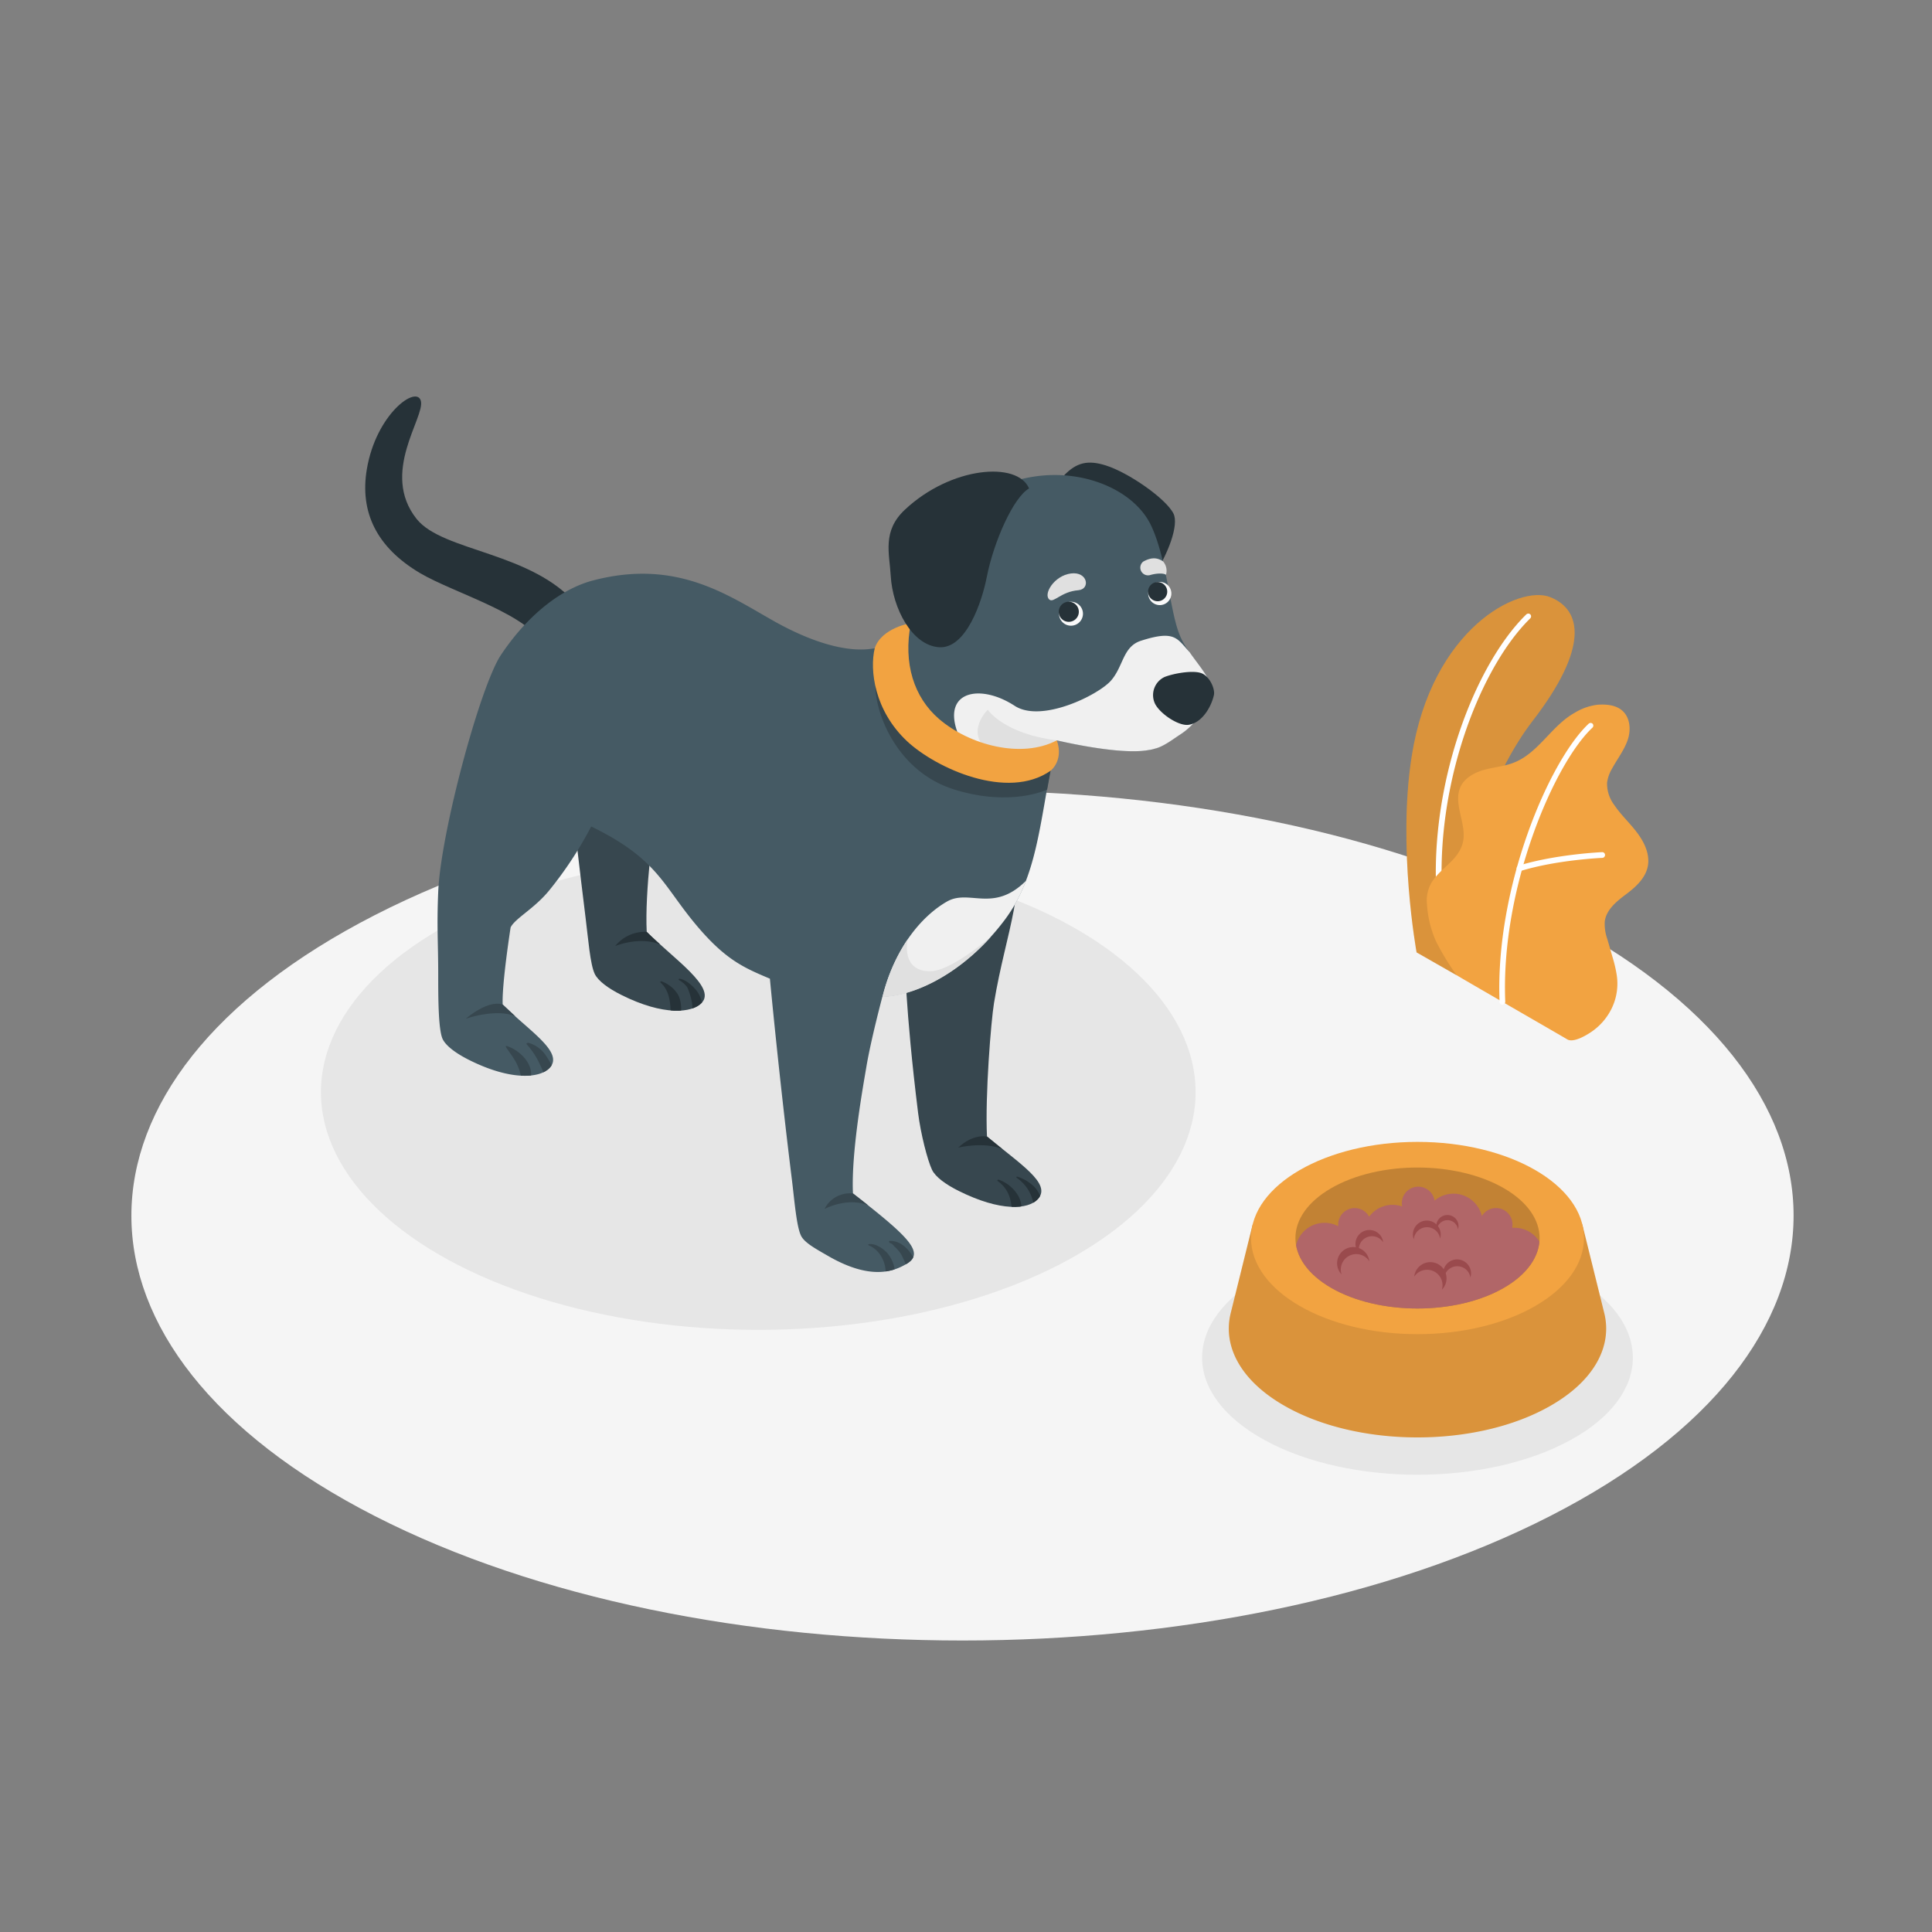 <svg xmlns="http://www.w3.org/2000/svg" xmlns:xlink="http://www.w3.org/1999/xlink" viewBox="0 0 500 500"><rect x="0" y="0" width="500" height="500" fill="#808080" stroke="none"/><defs><clipPath id="freepik--clip-path--inject-36"><path d="M344.51,333.3c12.34,7.12,32.34,7.12,44.68,0s12.34-18.68,0-25.8-32.34-7.13-44.68,0S332.17,326.17,344.51,333.3Z" style="fill:none"></path></clipPath><clipPath id="freepik--clip-path-2--inject-36"><path d="M262.38,212.63c3.66,17.54-2,28-5.13,46.94-.77,4.64-2.33,24-1.82,34.53,8.41,7.08,16.88,12.21,13.17,16.23-2.49,2.71-9.62,3.3-20.47-2.11-3.38-1.68-6.06-3.64-6.93-5.49-1.17-2.48-2.92-9.27-3.6-14.73-3.36-27.13-3.46-40.85-3.46-40.85Z" style="fill:#37474f"></path></clipPath><clipPath id="freepik--clip-path-3--inject-36"><path d="M175.08,161.93c3.67,17.54-2,28-5.13,46.95-.77,4.63-3.1,21.76-2.58,32.28,7,7,18,14.31,14.27,18.34-2.5,2.71-9.95,3.44-20.81-2-3.37-1.68-6.06-3.64-6.93-5.49-1.16-2.47-1.66-8.92-2.34-14.38-3.35-27.13-4.72-41.19-4.72-41.19Z" style="fill:#37474f"></path></clipPath><clipPath id="freepik--clip-path-4--inject-36"><path d="M305.52,164.86c-2.81-6.31-3.34-19.59-7.55-28.71s-17.22-14.89-30.55-12.78c-19.53,3.1-24.85,18.3-29.9,33.87-5.31,16.36-23.22,11.36-37.12,3.56-11.89-6.68-25.24-16.31-47-10.56-8.06,2.14-16.72,8.74-23.75,19.25-5.35,8-15.59,45.88-16.24,61.31-.39,9.27,0,12.92,0,21.55,0,5.51,0,14,1.13,16.52.87,1.84,3.56,3.8,6.93,5.48,10.85,5.42,18.31,4.69,20.8,2,3.71-4-5.12-9.4-12.17-16.35-.26-5.23,2.05-20,2.05-20,1.2-2.38,6.2-4.87,10.08-9.68A97.83,97.83,0,0,0,153,213.89c17,8.28,18.41,14.93,26.85,25.11,7.8,9.41,12.67,11.44,19.4,14.28h0s2.34,25,5.7,52.08c.67,5.47,1.17,11.91,2.33,14.39.87,1.85,3.81,3.43,7.07,5.31,11.15,6.44,17.14,3.9,20.31,2,4.8-2.86.39-7.08-13.91-18.19-.52-10.53,2.68-28.08,3.46-32.72,1.19-7.13,4.15-18.21,4.15-18.21,8.46-.24,21.46-6.34,31.62-19.87,8.36-11.05,9-24.5,12.5-42,.29-1.46.58-3,1-4.5,0,0,14,3.38,22,2.74.59-.06,1.17-.12,1.75-.23a8,8,0,0,0,1.58-.35c2.22-.47,4.84-2.52,6.48-3.58a17.65,17.65,0,0,0,3.56-3,11.27,11.27,0,0,0,.88-.93.34.34,0,0,0,.17-.3c.06,0,.06,0,.12-.06a21.54,21.54,0,0,0,3.1-5.08C315.23,175.92,308.32,171.18,305.52,164.86Z" style="fill:#455a64"></path></clipPath></defs><g id="freepik--Floor--inject-36"><path id="freepik--floor--inject-36" d="M97,392.35c84,42.95,220.18,42.95,304.18,0s84-112.57,0-155.52-220.19-43-304.18,0S13,349.41,97,392.35Z" style="fill:#f5f5f5"></path></g><g id="freepik--Shadows--inject-36"><path id="freepik--Shadow--inject-36" d="M406.27,372.78c-21.77,11.84-57.07,11.84-78.84,0s-21.77-31,0-42.85,57.07-11.83,78.84,0S428,361,406.27,372.78Z" style="fill:#e6e6e6"></path><ellipse id="freepik--shadow--inject-36" cx="196.24" cy="282.65" rx="113.18" ry="61.52" style="fill:#e6e6e6"></ellipse></g><g id="freepik--Plants--inject-36"><g id="freepik--plants--inject-36"><path d="M376.94,252.38l-10.33-5.9s-5-27.32-1.25-50.81c5.21-33,27.69-44.4,35.86-41.12s10.08,13.06-4.67,32.14C387.85,198,376.66,221.74,376.94,252.38Z" style="fill:#F2A341"></path><g style="opacity:0.1"><path d="M376.94,252.38l-10.33-5.9s-5-27.32-1.25-50.81c5.21-33,27.69-44.4,35.86-41.12s10.08,13.06-4.67,32.14C387.85,198,376.66,221.74,376.94,252.38Z"></path></g><path d="M373.2,239.27h.1a.75.75,0,0,0,.63-.83c-4.27-30.91,8.16-64.78,22.12-78.43a.74.74,0,0,0,0-1,.76.76,0,0,0-1.05,0c-14.22,13.9-26.89,48.32-22.55,79.68A.74.74,0,0,0,373.2,239.27Z" style="fill:#fff"></path><path d="M405.62,269c1.63.94,5-1.11,6.29-2a15.58,15.58,0,0,0,5.18-6,14.64,14.64,0,0,0,1.3-8.77,34.09,34.09,0,0,0-1.11-4.67c-.43-1.51-.87-3-1.3-4.52a11.57,11.57,0,0,1-.67-4.57c.4-3.1,3.15-5.27,5.65-7.14,2.76-2.07,5.64-4.8,5.62-8.53,0-2.87-1.5-5.54-3.28-7.8s-3.9-4.25-5.51-6.64a9.19,9.19,0,0,1-1.88-5.79,9.51,9.51,0,0,1,1.27-3.62c1.31-2.42,3.05-4.65,4-7.26s.78-5.85-1.26-7.71c-1.67-1.53-4.15-1.75-6.41-1.6a14.69,14.69,0,0,0-6,2.1c-5.92,3.29-9.3,10.3-15.58,12.83-2.42,1-5.07,1.19-7.6,1.86s-5.1,2-6.27,4.29c-2.3,4.61,2,10.28.36,15.17-1.44,4.33-5.64,6-8,9.88a9.32,9.32,0,0,0-1.11,5.66,27.44,27.44,0,0,0,2.39,9.57,67.72,67.72,0,0,0,5.25,8.62C377,252.48,405.37,268.8,405.62,269Z" style="fill:#F2A341"></path><path d="M388.84,260h0a.75.75,0,0,0,.72-.77c-1.22-29.26,12.57-61.56,22.59-70.94a.73.73,0,0,0,0-1,.74.74,0,0,0-1,0c-10.22,9.58-24.29,42.41-23.06,72.08A.75.75,0,0,0,388.84,260Z" style="fill:#fff"></path><path d="M393.23,225.44a.76.76,0,0,0,.21,0c9.4-2.91,21.12-3.42,21.23-3.42a.74.74,0,0,0,.71-.77.72.72,0,0,0-.77-.71c-.12,0-12,.53-21.6,3.49a.74.74,0,0,0,.22,1.44Z" style="fill:#fff"></path></g></g><g id="freepik--Food--inject-36"><path d="M415.16,339.75h0l-5.66-22.87H381.07a83.82,83.82,0,0,0-28.44,0H324.19l-5.66,22.87h0c-2.16,8.51,2.44,17.48,13.78,24,19.07,11,50,11,69.06,0C412.72,357.23,417.31,348.26,415.16,339.75Z" style="fill:#F2A341"></path><path d="M415.16,339.75h0l-5.66-22.87H381.07a83.82,83.82,0,0,0-28.44,0H324.19l-5.66,22.87h0c-2.16,8.51,2.44,17.48,13.78,24,19.07,11,50,11,69.06,0C412.72,357.23,417.31,348.26,415.16,339.75Z" style="opacity:0.1"></path><ellipse cx="366.85" cy="320.4" rx="43.09" ry="24.88" style="fill:#F2A341"></ellipse><path d="M344.51,333.3c12.34,7.12,32.34,7.12,44.68,0s12.34-18.68,0-25.8-32.34-7.13-44.68,0S332.17,326.17,344.51,333.3Z" style="opacity:0.2"></path><g style="clip-path:url(#freepik--clip-path--inject-36)"><path d="M392,317.75c-.22,0-.44,0-.65,0a4.6,4.6,0,0,0,.08-.84,4.26,4.26,0,0,0-7.92-2.19,7.56,7.56,0,0,0-12.25-4,4.26,4.26,0,0,0-8.47.67,4.6,4.6,0,0,0,.08.84,7.45,7.45,0,0,0-2.47-.42,7.53,7.53,0,0,0-6.07,3.06,4.26,4.26,0,0,0-8,2c0,.16,0,.32,0,.47a7.58,7.58,0,0,0-11.12,6.69c0,4.18,2.88,7.23,7.23,9.31a45.22,45.22,0,0,0,24.93,7.77c11.87,0,21.14-5.18,25.23-7.58,5-2.57,6.94-4.09,6.94-8.28A7.57,7.57,0,0,0,392,317.75Z" style="fill:#b16668"></path><path d="M347.24,329.86a4.19,4.19,0,0,1,5.3-6.43,4.14,4.14,0,0,1,1.84,3,3.82,3.82,0,0,0-1.17-1.2,4,4,0,0,0-6,4.62Z" style="fill:#9a4a4d"></path><path d="M366,330.39a4.19,4.19,0,0,1,8.34.07,4.14,4.14,0,0,1-1.19,3.32,4,4,0,0,0-7.15-3.39Z" style="fill:#9a4a4d"></path><path d="M351.83,324.45a3.6,3.6,0,1,1,6.14-2.94,3.43,3.43,0,0,0-6.14,2.94Z" style="fill:#9a4a4d"></path><path d="M373.73,330.83a3.6,3.6,0,0,1,6.42-3.19,3.54,3.54,0,0,1,.38,3,3.25,3.25,0,0,0-.49-1.35,3.43,3.43,0,0,0-6.31,1.53Z" style="fill:#9a4a4d"></path><path d="M365.89,320.75a3.6,3.6,0,1,1,6.8-.18,3.42,3.42,0,0,0-6.8.18Z" style="fill:#9a4a4d"></path><path d="M371.87,318.32a2.89,2.89,0,0,1,5.14-2.56,2.84,2.84,0,0,1,.31,2.41,2.74,2.74,0,0,0-5.45.15Z" style="fill:#9a4a4d"></path></g></g><g id="freepik--Dog--inject-36"><path d="M149.5,156.74c-11.66-14-34.88-13.88-41.69-22.45-9.44-11.89,2.15-26.23,1.12-30.49s-11.6,3.28-14,17.67c-1.84,11,2.46,20.14,13.78,26.85,9,5.31,29,10.84,32.35,19.45Z" style="fill:#263238"></path><path d="M262.38,212.63c3.66,17.54-2,28-5.13,46.94-.77,4.64-2.33,24-1.82,34.53,8.41,7.08,16.88,12.21,13.17,16.23-2.49,2.71-9.62,3.3-20.47-2.11-3.38-1.68-6.06-3.64-6.93-5.49-1.17-2.48-2.92-9.27-3.6-14.73-3.36-27.13-3.46-40.85-3.46-40.85Z" style="fill:#37474f"></path><g style="clip-path:url(#freepik--clip-path-2--inject-36)"><path d="M263.55,309.52a9.56,9.56,0,0,0-5-4.19c-.32-.12-.63.17-.26.39a8.11,8.11,0,0,1,3.23,5c.31,1.08.24,2.2.49,3.27s1.79.76,2.12-.07a2,2,0,0,0,.23-1A6.73,6.73,0,0,0,263.55,309.52Z" style="fill:#263238"></path><path d="M267.52,307a11,11,0,0,0-4.21-2.47c-.25-.08-.38.16-.16.31a10.32,10.32,0,0,1,3.1,3.34,11.23,11.23,0,0,1,1.09,2.71c.24.91.07,1.41.92,1.93.25.16.82.14,1-.18C270,310.81,268.9,308.25,267.52,307Z" style="fill:#263238"></path></g><path d="M175.08,161.93c3.67,17.54-2,28-5.13,46.95-.77,4.63-3.1,21.76-2.58,32.28,7,7,18,14.31,14.27,18.34-2.5,2.71-9.95,3.44-20.81-2-3.37-1.68-6.06-3.64-6.93-5.49-1.16-2.47-1.66-8.92-2.34-14.38-3.35-27.13-4.72-41.19-4.72-41.19Z" style="fill:#37474f"></path><g style="clip-path:url(#freepik--clip-path-3--inject-36)"><path d="M175.37,257.24A8.46,8.46,0,0,0,171.3,254c-.23-.09-.61.07-.33.32,3,2.64,2.61,7.46,2.53,11a.93.93,0,0,0,1.38.81l.12,0a1.77,1.77,0,0,0,1.15-1.37C176.25,262.22,176.67,259.51,175.37,257.24Z" style="fill:#263238"></path><path d="M180.2,256.29c-1-1.22-2.73-2.78-4.35-3-.27,0-.27.27-.08.39a6.55,6.55,0,0,1,2.09,1.82A16.49,16.49,0,0,1,179,259.1c.4,1.43-.15,3.73,1.3,4.49a.79.79,0,0,0,1-.23C182.44,261.38,181.62,258,180.2,256.29Z" style="fill:#263238"></path></g><path d="M167.37,241.16a9.91,9.91,0,0,0-8.16,3.68s5.93-2.5,11.31-.55l.3.09C169.62,243.31,168.45,242.23,167.37,241.16Z" style="fill:#263238"></path><path d="M275.4,123c3.25-3.35,6.17-4,10.8-2.54,5.89,1.86,15.61,8.61,17.51,12.49,2.79,5.74-10.76,29.78-18.38,23.84S275.4,123,275.4,123Z" style="fill:#263238"></path><path d="M305.52,164.86c-2.81-6.31-3.34-19.59-7.55-28.71s-17.22-14.89-30.55-12.78c-19.53,3.1-24.85,18.3-29.9,33.87-5.31,16.36-23.22,11.36-37.12,3.56-11.89-6.68-25.24-16.31-47-10.56-8.06,2.14-16.72,8.74-23.75,19.25-5.35,8-15.59,45.88-16.24,61.31-.39,9.27,0,12.92,0,21.55,0,5.51,0,14,1.13,16.52.87,1.84,3.56,3.8,6.93,5.48,10.85,5.42,18.31,4.69,20.8,2,3.71-4-5.12-9.4-12.17-16.35-.26-5.23,2.05-20,2.05-20,1.2-2.38,6.2-4.87,10.08-9.68A97.83,97.83,0,0,0,153,213.89c17,8.28,18.41,14.93,26.85,25.11,7.8,9.41,12.67,11.44,19.4,14.28h0s2.34,25,5.7,52.08c.67,5.47,1.17,11.91,2.33,14.39.87,1.85,3.81,3.43,7.07,5.31,11.15,6.44,17.14,3.9,20.31,2,4.8-2.86.39-7.08-13.91-18.19-.52-10.53,2.68-28.08,3.46-32.72,1.19-7.13,4.15-18.21,4.15-18.21,8.46-.24,21.46-6.34,31.62-19.87,8.36-11.05,9-24.5,12.5-42,.29-1.46.58-3,1-4.5,0,0,14,3.38,22,2.74.59-.06,1.17-.12,1.75-.23a8,8,0,0,0,1.58-.35c2.22-.47,4.84-2.52,6.48-3.58a17.65,17.65,0,0,0,3.56-3,11.27,11.27,0,0,0,.88-.93.34.34,0,0,0,.17-.3c.06,0,.06,0,.12-.06a21.54,21.54,0,0,0,3.1-5.08C315.23,175.92,308.32,171.18,305.52,164.86Z" style="fill:#455a64"></path><g style="clip-path:url(#freepik--clip-path-4--inject-36)"><path d="M230,324.75c-1-1.4-3.38-3.1-5.23-2.74-.21,0,0,.29.12.32,2.91,1.15,4.69,4.8,4.24,7.8-.2,1.26,1.73.36,2-.1C232.14,328.56,230.89,326,230,324.75Z" style="fill:#37474f"></path><path d="M230.35,321.15c-.54,0-.18.57.17.62s.81.65,1,.87a9.22,9.22,0,0,1,1.71,2,30.59,30.59,0,0,1,2,4.79c.44,1.08,2.42,0,2.22-1C236.89,325.17,234,321.06,230.35,321.15Z" style="fill:#37474f"></path><path d="M131.21,270.72c-.17-.06-.41.06-.28.26.86,1.29,1.78,2.45,2.55,3.83a13.52,13.52,0,0,1,1.52,4.78.81.81,0,0,0,.57.56l.55.14a.87.87,0,0,0,.94-.43C138.75,275.91,134.7,271.84,131.21,270.72Z" style="fill:#37474f"></path><path d="M141.39,273.34a8.15,8.15,0,0,0-4.58-3.45c-.25-.05-.75.09-.46.43a20.41,20.41,0,0,1,3.08,4.52c.42.88.86,1.8,1.21,2.71s.33,1.95,1.35,2.38a.91.91,0,0,0,1.13-.39C144.14,277.59,142.45,275,141.39,273.34Z" style="fill:#37474f"></path></g><path d="M272.65,195.41l-16,.69-17.17-5.32-12.95-13.44c0,7.5,5.75,22.44,20.47,27s24,0,24,0h0c.47-2.65,1-5.38,1.54-8.24C272.55,195.88,272.6,195.64,272.65,195.41Z" style="fill:#37474f"></path><path d="M295.3,165.82c-4.74,1.51-4.53,6.61-7.78,10.32s-18,11.05-24.93,6.52c-8.79-5.72-18.47-3.87-14.93,6.5s21.14,8.24,25.84,2.44h0s14,3.38,22,2.74c.59-.06,1.17-.12,1.75-.23a8,8,0,0,0,1.58-.35c2.22-.47,4.84-2.52,6.48-3.58a17.65,17.65,0,0,0,3.56-3,11.27,11.27,0,0,0,.88-.93.34.34,0,0,0,.17-.3c.06,0,.06,0,.12-.06a21.54,21.54,0,0,0,3.1-5.08c1.64-3.81-2.16-7.53-5.25-12h0C304.6,165.22,304.08,163,295.3,165.82Z" style="fill:#f0f0f0"></path><path d="M273.5,191.6c-13.78-1.7-17.88-7.93-17.88-7.93s-6.14,6,.41,10.85S273.5,191.6,273.5,191.6Z" style="fill:#e0e0e0"></path><path d="M273.5,191.6c-9.14,4.84-22.65,1.21-30.51-5.56-6.42-5.54-9.31-14.3-7.26-24.79,0,0-7.59,1.22-9.35,6.51-1.35,5.66-.09,16.11,8.35,24.05,7.48,7,26,15.48,37.18,7.64C271.91,199.45,275.35,196.83,273.5,191.6Z" style="fill:#F2A341"></path><path d="M266.32,126.41c-3-7.12-20.27-5.68-32.18,5.54-5.87,5.52-3.95,11.28-3.62,17.07C231,157.44,236,167,243,167.5s11.13-11.71,12.39-18.23C257.21,140.05,262.32,128.66,266.32,126.41Z" style="fill:#263238"></path><path d="M307.67,187.57c-2.56.43-7.35-2.77-8.72-5.38a5.18,5.18,0,0,1,2.47-7c2.46-.95,7.2-1.76,9.42-1s3.66,4.13,3.32,5.68C313.51,182.84,311.18,187,307.67,187.57Z" style="fill:#263238"></path><path d="M274.07,158.83a3.1,3.1,0,1,1,3.1,3.1A3.1,3.1,0,0,1,274.07,158.83Z" style="fill:#fafafa"></path><path d="M274,158.33a2.6,2.6,0,1,1,2.6,2.6A2.6,2.6,0,0,1,274,158.33Z" style="fill:#263238"></path><path d="M245.08,233.32c-5.78,3.3-13.22,11-16.69,24.63,8.46-.24,21.46-6.34,31.62-19.87a40.54,40.54,0,0,0,5.52-10.14C257.07,236.37,250.86,230,245.08,233.32Z" style="fill:#f0f0f0"></path><path d="M228.39,258c7.51-.21,18.58-5,28.08-15.59-.52.41-10.14,8.76-15.55,8.93-5.61.17-6.78-4.13-6-8.27A46.29,46.29,0,0,0,228.39,258Z" style="fill:#e0e0e0"></path><polygon points="199.28 253.28 199.28 253.28 199.28 253.28 199.28 253.28" style="fill:#ebebeb"></polygon><path d="M130.14,260s-3.14-1.66-9.62,3.65c0,0,7.86-2.76,12.85-.64h0C132.29,262,131.19,261,130.14,260Z" style="fill:#37474f"></path><path d="M224.68,311.94q-1.81-1.44-3.9-3.06a7.31,7.31,0,0,0-7.39,4S219.24,309.72,224.68,311.94Z" style="fill:#37474f"></path><path d="M271.59,155.18c1.14.92,3-2.06,7.48-2.43,3.18-.27,2.47-4.89-1.9-4.34S269.9,153.81,271.59,155.18Z" style="fill:#e0e0e0"></path><path d="M248,297s6.65-1.62,11.43.38c-1.28-1-2.62-2.11-4-3.23C255.43,294.1,251.79,293.36,248,297Z" style="fill:#263238"></path><path d="M301,145.29c-1.65-1.13-3.24-1-5.15.06a2,2,0,0,0,1.79,3.48c1.9-.56,3.64-.47,4.12-.07A3.71,3.71,0,0,0,301,145.29Z" style="fill:#e0e0e0"></path><path d="M297.15,153.6a3,3,0,1,1,3,3A3,3,0,0,1,297.15,153.6Z" style="fill:#fafafa"></path><path d="M297.12,153.12a2.48,2.48,0,1,1,2.48,2.48A2.48,2.48,0,0,1,297.12,153.12Z" style="fill:#263238"></path></g></svg>